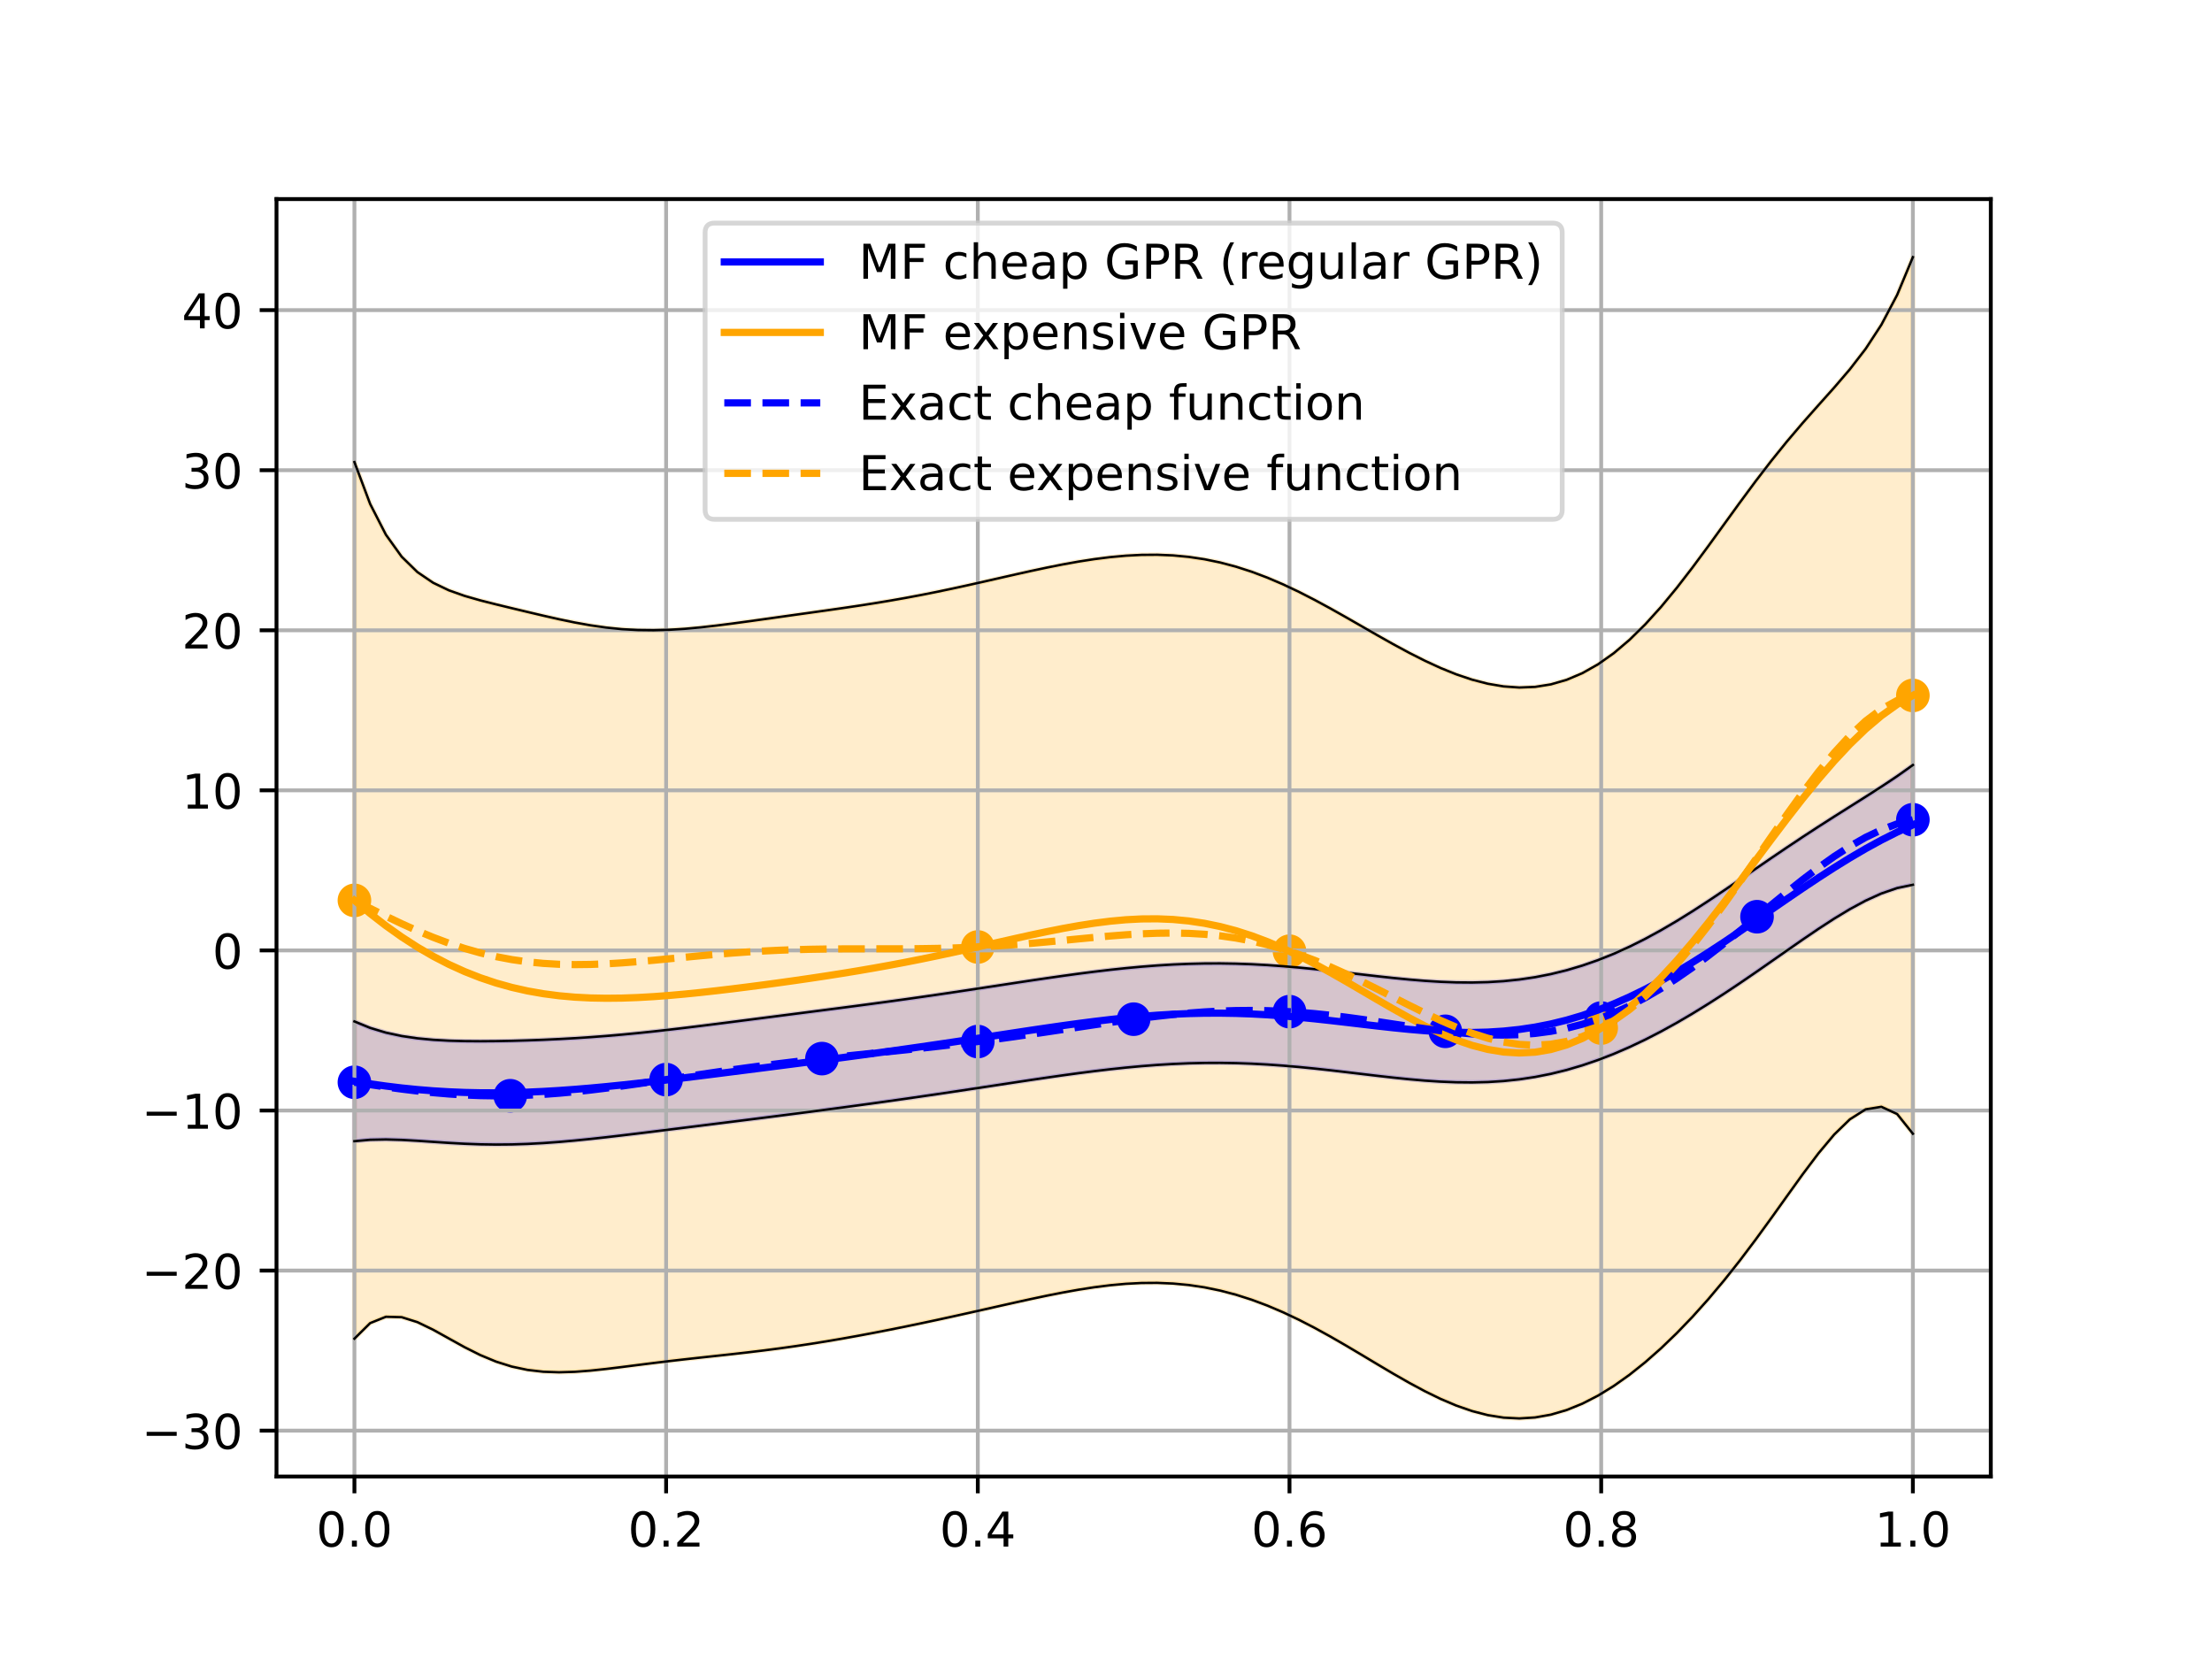 <?xml version="1.0" encoding="utf-8" standalone="no"?>
<!DOCTYPE svg PUBLIC "-//W3C//DTD SVG 1.1//EN"
  "http://www.w3.org/Graphics/SVG/1.1/DTD/svg11.dtd">
<!-- Created with matplotlib (https://matplotlib.org/) -->
<svg height="345.6pt" version="1.1" viewBox="0 0 460.8 345.6" width="460.8pt" xmlns="http://www.w3.org/2000/svg" xmlns:xlink="http://www.w3.org/1999/xlink">
 <defs>
  <style type="text/css">*{stroke-linecap:butt;stroke-linejoin:round;}</style>
 </defs>
 <g id="figure_1">
  <g id="patch_1">
   <path d="M 0 345.6 
L 460.8 345.6 
L 460.8 0 
L 0 0 
z
" style="fill:#ffffff;"/>
  </g>
  <g id="axes_1">
   <g id="patch_2">
    <path d="M 57.6 307.584 
L 414.72 307.584 
L 414.72 41.472 
L 57.6 41.472 
z
" style="fill:#ffffff;"/>
   </g>
   <g id="PolyCollection_1">
    <defs>
     <path d="M 73.833 -132.818 
L 73.833 -107.87 
L 77.112 -108.163 
L 80.391 -108.228 
L 83.671 -108.137 
L 86.95 -107.953 
L 90.229 -107.731 
L 93.509 -107.514 
L 96.788 -107.334 
L 100.067 -107.213 
L 103.347 -107.165 
L 106.626 -107.194 
L 109.905 -107.3 
L 113.185 -107.476 
L 116.464 -107.715 
L 119.743 -108.005 
L 123.023 -108.336 
L 126.302 -108.696 
L 129.581 -109.079 
L 132.861 -109.474 
L 136.14 -109.878 
L 139.42 -110.286 
L 142.699 -110.696 
L 145.978 -111.106 
L 149.258 -111.517 
L 152.537 -111.928 
L 155.816 -112.341 
L 159.096 -112.756 
L 162.375 -113.174 
L 165.654 -113.595 
L 168.934 -114.022 
L 172.213 -114.454 
L 175.492 -114.891 
L 178.772 -115.335 
L 182.051 -115.785 
L 185.33 -116.243 
L 188.61 -116.708 
L 191.889 -117.182 
L 195.168 -117.662 
L 198.448 -118.15 
L 201.727 -118.644 
L 205.006 -119.142 
L 208.286 -119.642 
L 211.565 -120.141 
L 214.844 -120.635 
L 218.124 -121.119 
L 221.403 -121.589 
L 224.682 -122.037 
L 227.962 -122.459 
L 231.241 -122.848 
L 234.52 -123.198 
L 237.8 -123.502 
L 241.079 -123.756 
L 244.358 -123.954 
L 247.638 -124.093 
L 250.917 -124.17 
L 254.196 -124.182 
L 257.476 -124.13 
L 260.755 -124.014 
L 264.034 -123.838 
L 267.314 -123.606 
L 270.593 -123.323 
L 273.872 -122.998 
L 277.152 -122.639 
L 280.431 -122.257 
L 283.71 -121.865 
L 286.99 -121.477 
L 290.269 -121.108 
L 293.548 -120.773 
L 296.828 -120.488 
L 300.107 -120.272 
L 303.386 -120.14 
L 306.666 -120.107 
L 309.945 -120.189 
L 313.224 -120.399 
L 316.504 -120.747 
L 319.783 -121.243 
L 323.062 -121.892 
L 326.342 -122.699 
L 329.621 -123.663 
L 332.9 -124.783 
L 336.18 -126.055 
L 339.459 -127.474 
L 342.739 -129.032 
L 346.018 -130.721 
L 349.297 -132.531 
L 352.577 -134.452 
L 355.856 -136.473 
L 359.135 -138.582 
L 362.415 -140.766 
L 365.694 -143.008 
L 368.973 -145.29 
L 372.253 -147.586 
L 375.532 -149.867 
L 378.811 -152.095 
L 382.091 -154.227 
L 385.37 -156.21 
L 388.649 -157.98 
L 391.929 -159.469 
L 395.208 -160.598 
L 398.487 -161.285 
L 398.487 -186.233 
L 398.487 -186.233 
L 395.208 -183.91 
L 391.929 -181.727 
L 388.649 -179.625 
L 385.37 -177.557 
L 382.091 -175.487 
L 378.811 -173.389 
L 375.532 -171.249 
L 372.253 -169.065 
L 368.973 -166.842 
L 365.694 -164.593 
L 362.415 -162.338 
L 359.135 -160.101 
L 355.856 -157.906 
L 352.577 -155.778 
L 349.297 -153.742 
L 346.018 -151.821 
L 342.739 -150.032 
L 339.459 -148.392 
L 336.18 -146.911 
L 332.9 -145.597 
L 329.621 -144.454 
L 326.342 -143.481 
L 323.062 -142.677 
L 319.783 -142.036 
L 316.504 -141.55 
L 313.224 -141.21 
L 309.945 -141.006 
L 306.666 -140.924 
L 303.386 -140.951 
L 300.107 -141.074 
L 296.828 -141.279 
L 293.548 -141.549 
L 290.269 -141.87 
L 286.99 -142.226 
L 283.71 -142.603 
L 280.431 -142.986 
L 277.152 -143.361 
L 273.872 -143.717 
L 270.593 -144.041 
L 267.314 -144.323 
L 264.034 -144.557 
L 260.755 -144.734 
L 257.476 -144.851 
L 254.196 -144.904 
L 250.917 -144.892 
L 247.638 -144.816 
L 244.358 -144.678 
L 241.079 -144.479 
L 237.8 -144.225 
L 234.52 -143.921 
L 231.241 -143.571 
L 227.962 -143.182 
L 224.682 -142.76 
L 221.403 -142.311 
L 218.124 -141.841 
L 214.844 -141.356 
L 211.565 -140.861 
L 208.286 -140.36 
L 205.006 -139.859 
L 201.727 -139.361 
L 198.448 -138.869 
L 195.168 -138.385 
L 191.889 -137.91 
L 188.61 -137.446 
L 185.33 -136.992 
L 182.051 -136.547 
L 178.772 -136.111 
L 175.492 -135.681 
L 172.213 -135.256 
L 168.934 -134.833 
L 165.654 -134.412 
L 162.375 -133.99 
L 159.096 -133.567 
L 155.816 -133.144 
L 152.537 -132.721 
L 149.258 -132.302 
L 145.978 -131.889 
L 142.699 -131.487 
L 139.42 -131.1 
L 136.14 -130.734 
L 132.861 -130.392 
L 129.581 -130.078 
L 126.302 -129.796 
L 123.023 -129.547 
L 119.743 -129.331 
L 116.464 -129.148 
L 113.185 -128.995 
L 109.905 -128.872 
L 106.626 -128.779 
L 103.347 -128.717 
L 100.067 -128.692 
L 96.788 -128.717 
L 93.509 -128.808 
L 90.229 -128.991 
L 86.95 -129.301 
L 83.671 -129.782 
L 80.391 -130.486 
L 77.112 -131.475 
L 73.833 -132.818 
z
" id="mfc39d320f7" style="stroke:#0000ff;stroke-opacity:0.2;"/>
    </defs>
    <g clip-path="url(#p6ce72d6b8b)">
     <use style="fill:#0000ff;fill-opacity:0.2;stroke:#0000ff;stroke-opacity:0.2;" x="0" xlink:href="#mfc39d320f7" y="345.6"/>
    </g>
   </g>
   <g id="PolyCollection_2">
    <defs>
     <path d="M 73.833 -249.338 
L 73.833 -66.732 
L 77.112 -69.972 
L 80.391 -71.291 
L 83.671 -71.206 
L 86.95 -70.176 
L 90.229 -68.592 
L 93.509 -66.77 
L 96.788 -64.953 
L 100.067 -63.309 
L 103.347 -61.946 
L 106.626 -60.913 
L 109.905 -60.219 
L 113.185 -59.839 
L 116.464 -59.726 
L 119.743 -59.825 
L 123.023 -60.076 
L 126.302 -60.425 
L 129.581 -60.826 
L 132.861 -61.245 
L 136.14 -61.659 
L 139.42 -62.056 
L 142.699 -62.434 
L 145.978 -62.796 
L 149.258 -63.151 
L 152.537 -63.51 
L 155.816 -63.883 
L 159.096 -64.279 
L 162.375 -64.705 
L 165.654 -65.165 
L 168.934 -65.659 
L 172.213 -66.187 
L 175.492 -66.747 
L 178.772 -67.336 
L 182.051 -67.952 
L 185.33 -68.591 
L 188.61 -69.252 
L 191.889 -69.933 
L 195.168 -70.631 
L 198.448 -71.346 
L 201.727 -72.074 
L 205.006 -72.81 
L 208.286 -73.55 
L 211.565 -74.285 
L 214.844 -75.005 
L 218.124 -75.696 
L 221.403 -76.343 
L 224.682 -76.931 
L 227.962 -77.442 
L 231.241 -77.857 
L 234.52 -78.158 
L 237.8 -78.329 
L 241.079 -78.353 
L 244.358 -78.216 
L 247.638 -77.908 
L 250.917 -77.42 
L 254.196 -76.746 
L 257.476 -75.885 
L 260.755 -74.838 
L 264.034 -73.612 
L 267.314 -72.215 
L 270.593 -70.663 
L 273.872 -68.972 
L 277.152 -67.167 
L 280.431 -65.275 
L 283.71 -63.328 
L 286.99 -61.362 
L 290.269 -59.42 
L 293.548 -57.544 
L 296.828 -55.782 
L 300.107 -54.181 
L 303.386 -52.788 
L 306.666 -51.648 
L 309.945 -50.801 
L 313.224 -50.28 
L 316.504 -50.112 
L 319.783 -50.315 
L 323.062 -50.897 
L 326.342 -51.856 
L 329.621 -53.185 
L 332.9 -54.867 
L 336.18 -56.882 
L 339.459 -59.21 
L 342.739 -61.828 
L 346.018 -64.721 
L 349.297 -67.876 
L 352.577 -71.283 
L 355.856 -74.94 
L 359.135 -78.84 
L 362.415 -82.973 
L 365.694 -87.316 
L 368.973 -91.823 
L 372.253 -96.416 
L 375.532 -100.976 
L 378.811 -105.332 
L 382.091 -109.249 
L 385.37 -112.43 
L 388.649 -114.504 
L 391.929 -115.036 
L 395.208 -113.526 
L 398.487 -109.425 
L 398.487 -292.032 
L 398.487 -292.032 
L 395.208 -284.162 
L 391.929 -277.956 
L 388.649 -272.935 
L 385.37 -268.683 
L 382.091 -264.857 
L 378.811 -261.189 
L 375.532 -257.488 
L 372.253 -253.634 
L 368.973 -249.573 
L 365.694 -245.305 
L 362.415 -240.872 
L 359.135 -236.346 
L 355.856 -231.817 
L 352.577 -227.381 
L 349.297 -223.134 
L 346.018 -219.161 
L 342.739 -215.537 
L 339.459 -212.314 
L 336.18 -209.533 
L 332.9 -207.214 
L 329.621 -205.364 
L 326.342 -203.975 
L 323.062 -203.031 
L 319.783 -202.509 
L 316.504 -202.378 
L 313.224 -202.609 
L 309.945 -203.165 
L 306.666 -204.014 
L 303.386 -205.118 
L 300.107 -206.444 
L 296.828 -207.956 
L 293.548 -209.615 
L 290.269 -211.387 
L 286.99 -213.232 
L 283.71 -215.115 
L 280.431 -216.998 
L 277.152 -218.845 
L 273.872 -220.624 
L 270.593 -222.303 
L 267.314 -223.855 
L 264.034 -225.258 
L 260.755 -226.495 
L 257.476 -227.551 
L 254.196 -228.42 
L 250.917 -229.099 
L 247.638 -229.59 
L 244.358 -229.899 
L 241.079 -230.035 
L 237.8 -230.01 
L 234.52 -229.84 
L 231.241 -229.539 
L 227.962 -229.124 
L 224.682 -228.613 
L 221.403 -228.023 
L 218.124 -227.37 
L 214.844 -226.671 
L 211.565 -225.942 
L 208.286 -225.197 
L 205.006 -224.45 
L 201.727 -223.713 
L 198.448 -222.997 
L 195.168 -222.309 
L 191.889 -221.655 
L 188.61 -221.039 
L 185.33 -220.461 
L 182.051 -219.919 
L 178.772 -219.407 
L 175.492 -218.92 
L 172.213 -218.45 
L 168.934 -217.989 
L 165.654 -217.53 
L 162.375 -217.07 
L 159.096 -216.608 
L 155.816 -216.15 
L 152.537 -215.704 
L 149.258 -215.286 
L 145.978 -214.914 
L 142.699 -214.612 
L 139.42 -214.404 
L 136.14 -214.31 
L 132.861 -214.35 
L 129.581 -214.534 
L 126.302 -214.865 
L 123.023 -215.334 
L 119.743 -215.922 
L 116.464 -216.603 
L 113.185 -217.345 
L 109.905 -218.118 
L 106.626 -218.903 
L 103.347 -219.696 
L 100.067 -220.527 
L 96.788 -221.464 
L 93.509 -222.627 
L 90.229 -224.2 
L 86.95 -226.43 
L 83.671 -229.637 
L 80.391 -234.211 
L 77.112 -240.609 
L 73.833 -249.338 
z
" id="m6ce4f6cdfe" style="stroke:#ffa500;stroke-opacity:0.2;"/>
    </defs>
    <g clip-path="url(#p6ce72d6b8b)">
     <use style="fill:#ffa500;fill-opacity:0.2;stroke:#ffa500;stroke-opacity:0.2;" x="0" xlink:href="#m6ce4f6cdfe" y="345.6"/>
    </g>
   </g>
   <g id="PathCollection_1">
    <defs>
     <path d="M 0 3 
C 0.796 3 1.559 2.684 2.121 2.121 
C 2.684 1.559 3 0.796 3 0 
C 3 -0.796 2.684 -1.559 2.121 -2.121 
C 1.559 -2.684 0.796 -3 0 -3 
C -0.796 -3 -1.559 -2.684 -2.121 -2.121 
C -2.684 -1.559 -3 -0.796 -3 0 
C -3 0.796 -2.684 1.559 -2.121 2.121 
C -1.559 2.684 -0.796 3 0 3 
z
" id="m323ec364bc" style="stroke:#0000ff;"/>
    </defs>
    <g clip-path="url(#p6ce72d6b8b)">
     <use style="fill:#0000ff;stroke:#0000ff;" x="73.833" xlink:href="#m323ec364bc" y="225.457"/>
     <use style="fill:#0000ff;stroke:#0000ff;" x="106.298" xlink:href="#m323ec364bc" y="228.264"/>
     <use style="fill:#0000ff;stroke:#0000ff;" x="138.764" xlink:href="#m323ec364bc" y="224.902"/>
     <use style="fill:#0000ff;stroke:#0000ff;" x="171.229" xlink:href="#m323ec364bc" y="220.526"/>
     <use style="fill:#0000ff;stroke:#0000ff;" x="203.695" xlink:href="#m323ec364bc" y="216.974"/>
     <use style="fill:#0000ff;stroke:#0000ff;" x="236.16" xlink:href="#m323ec364bc" y="212.315"/>
     <use style="fill:#0000ff;stroke:#0000ff;" x="268.625" xlink:href="#m323ec364bc" y="210.746"/>
     <use style="fill:#0000ff;stroke:#0000ff;" x="301.091" xlink:href="#m323ec364bc" y="214.841"/>
     <use style="fill:#0000ff;stroke:#0000ff;" x="333.556" xlink:href="#m323ec364bc" y="212.079"/>
     <use style="fill:#0000ff;stroke:#0000ff;" x="366.022" xlink:href="#m323ec364bc" y="190.969"/>
     <use style="fill:#0000ff;stroke:#0000ff;" x="398.487" xlink:href="#m323ec364bc" y="170.765"/>
    </g>
   </g>
   <g id="PathCollection_2">
    <defs>
     <path d="M 0 3 
C 0.796 3 1.559 2.684 2.121 2.121 
C 2.684 1.559 3 0.796 3 0 
C 3 -0.796 2.684 -1.559 2.121 -2.121 
C 1.559 -2.684 0.796 -3 0 -3 
C -0.796 -3 -1.559 -2.684 -2.121 -2.121 
C -2.684 -1.559 -3 -0.796 -3 0 
C -3 0.796 -2.684 1.559 -2.121 2.121 
C -1.559 2.684 -0.796 3 0 3 
z
" id="mb6c23697da" style="stroke:#ffa500;"/>
    </defs>
    <g clip-path="url(#p6ce72d6b8b)">
     <use style="fill:#ffa500;stroke:#ffa500;" x="73.833" xlink:href="#mb6c23697da" y="187.563"/>
     <use style="fill:#ffa500;stroke:#ffa500;" x="203.695" xlink:href="#mb6c23697da" y="197.275"/>
     <use style="fill:#ffa500;stroke:#ffa500;" x="268.625" xlink:href="#mb6c23697da" y="198.156"/>
     <use style="fill:#ffa500;stroke:#ffa500;" x="333.556" xlink:href="#mb6c23697da" y="214.162"/>
     <use style="fill:#ffa500;stroke:#ffa500;" x="398.487" xlink:href="#mb6c23697da" y="144.872"/>
    </g>
   </g>
   <g id="matplotlib.axis_1">
    <g id="xtick_1">
     <g id="line2d_1">
      <path clip-path="url(#p6ce72d6b8b)" d="M 73.833 307.584 
L 73.833 41.472 
" style="fill:none;stroke:#b0b0b0;stroke-linecap:square;stroke-width:0.8;"/>
     </g>
     <g id="line2d_2">
      <defs>
       <path d="M 0 0 
L 0 3.5 
" id="m0fbc988f6e" style="stroke:#000000;stroke-width:0.8;"/>
      </defs>
      <g>
       <use style="stroke:#000000;stroke-width:0.8;" x="73.833" xlink:href="#m0fbc988f6e" y="307.584"/>
      </g>
     </g>
     <g id="text_1">
      <!-- 0.0 -->
      <g transform="translate(65.881 322.182)scale(0.1 -0.1)">
       <defs>
        <path d="M 31.781 66.406 
Q 24.172 66.406 20.328 58.906 
Q 16.5 51.422 16.5 36.375 
Q 16.5 21.391 20.328 13.891 
Q 24.172 6.391 31.781 6.391 
Q 39.453 6.391 43.281 13.891 
Q 47.125 21.391 47.125 36.375 
Q 47.125 51.422 43.281 58.906 
Q 39.453 66.406 31.781 66.406 
z
M 31.781 74.219 
Q 44.047 74.219 50.516 64.516 
Q 56.984 54.828 56.984 36.375 
Q 56.984 17.969 50.516 8.266 
Q 44.047 -1.422 31.781 -1.422 
Q 19.531 -1.422 13.062 8.266 
Q 6.594 17.969 6.594 36.375 
Q 6.594 54.828 13.062 64.516 
Q 19.531 74.219 31.781 74.219 
z
" id="DejaVuSans-48"/>
        <path d="M 10.688 12.406 
L 21 12.406 
L 21 0 
L 10.688 0 
z
" id="DejaVuSans-46"/>
       </defs>
       <use xlink:href="#DejaVuSans-48"/>
       <use x="63.623" xlink:href="#DejaVuSans-46"/>
       <use x="95.41" xlink:href="#DejaVuSans-48"/>
      </g>
     </g>
    </g>
    <g id="xtick_2">
     <g id="line2d_3">
      <path clip-path="url(#p6ce72d6b8b)" d="M 138.764 307.584 
L 138.764 41.472 
" style="fill:none;stroke:#b0b0b0;stroke-linecap:square;stroke-width:0.8;"/>
     </g>
     <g id="line2d_4">
      <g>
       <use style="stroke:#000000;stroke-width:0.8;" x="138.764" xlink:href="#m0fbc988f6e" y="307.584"/>
      </g>
     </g>
     <g id="text_2">
      <!-- 0.2 -->
      <g transform="translate(130.812 322.182)scale(0.1 -0.1)">
       <defs>
        <path d="M 19.188 8.297 
L 53.609 8.297 
L 53.609 0 
L 7.328 0 
L 7.328 8.297 
Q 12.938 14.109 22.625 23.891 
Q 32.328 33.688 34.812 36.531 
Q 39.547 41.844 41.422 45.531 
Q 43.312 49.219 43.312 52.781 
Q 43.312 58.594 39.234 62.25 
Q 35.156 65.922 28.609 65.922 
Q 23.969 65.922 18.812 64.312 
Q 13.672 62.703 7.812 59.422 
L 7.812 69.391 
Q 13.766 71.781 18.938 73 
Q 24.125 74.219 28.422 74.219 
Q 39.75 74.219 46.484 68.547 
Q 53.219 62.891 53.219 53.422 
Q 53.219 48.922 51.531 44.891 
Q 49.859 40.875 45.406 35.406 
Q 44.188 33.984 37.641 27.219 
Q 31.109 20.453 19.188 8.297 
z
" id="DejaVuSans-50"/>
       </defs>
       <use xlink:href="#DejaVuSans-48"/>
       <use x="63.623" xlink:href="#DejaVuSans-46"/>
       <use x="95.41" xlink:href="#DejaVuSans-50"/>
      </g>
     </g>
    </g>
    <g id="xtick_3">
     <g id="line2d_5">
      <path clip-path="url(#p6ce72d6b8b)" d="M 203.695 307.584 
L 203.695 41.472 
" style="fill:none;stroke:#b0b0b0;stroke-linecap:square;stroke-width:0.8;"/>
     </g>
     <g id="line2d_6">
      <g>
       <use style="stroke:#000000;stroke-width:0.8;" x="203.695" xlink:href="#m0fbc988f6e" y="307.584"/>
      </g>
     </g>
     <g id="text_3">
      <!-- 0.4 -->
      <g transform="translate(195.743 322.182)scale(0.1 -0.1)">
       <defs>
        <path d="M 37.797 64.312 
L 12.891 25.391 
L 37.797 25.391 
z
M 35.203 72.906 
L 47.609 72.906 
L 47.609 25.391 
L 58.016 25.391 
L 58.016 17.188 
L 47.609 17.188 
L 47.609 0 
L 37.797 0 
L 37.797 17.188 
L 4.891 17.188 
L 4.891 26.703 
z
" id="DejaVuSans-52"/>
       </defs>
       <use xlink:href="#DejaVuSans-48"/>
       <use x="63.623" xlink:href="#DejaVuSans-46"/>
       <use x="95.41" xlink:href="#DejaVuSans-52"/>
      </g>
     </g>
    </g>
    <g id="xtick_4">
     <g id="line2d_7">
      <path clip-path="url(#p6ce72d6b8b)" d="M 268.625 307.584 
L 268.625 41.472 
" style="fill:none;stroke:#b0b0b0;stroke-linecap:square;stroke-width:0.8;"/>
     </g>
     <g id="line2d_8">
      <g>
       <use style="stroke:#000000;stroke-width:0.8;" x="268.625" xlink:href="#m0fbc988f6e" y="307.584"/>
      </g>
     </g>
     <g id="text_4">
      <!-- 0.6 -->
      <g transform="translate(260.674 322.182)scale(0.1 -0.1)">
       <defs>
        <path d="M 33.016 40.375 
Q 26.375 40.375 22.484 35.828 
Q 18.609 31.297 18.609 23.391 
Q 18.609 15.531 22.484 10.953 
Q 26.375 6.391 33.016 6.391 
Q 39.656 6.391 43.531 10.953 
Q 47.406 15.531 47.406 23.391 
Q 47.406 31.297 43.531 35.828 
Q 39.656 40.375 33.016 40.375 
z
M 52.594 71.297 
L 52.594 62.312 
Q 48.875 64.062 45.094 64.984 
Q 41.312 65.922 37.594 65.922 
Q 27.828 65.922 22.672 59.328 
Q 17.531 52.734 16.797 39.406 
Q 19.672 43.656 24.016 45.922 
Q 28.375 48.188 33.594 48.188 
Q 44.578 48.188 50.953 41.516 
Q 57.328 34.859 57.328 23.391 
Q 57.328 12.156 50.688 5.359 
Q 44.047 -1.422 33.016 -1.422 
Q 20.359 -1.422 13.672 8.266 
Q 6.984 17.969 6.984 36.375 
Q 6.984 53.656 15.188 63.938 
Q 23.391 74.219 37.203 74.219 
Q 40.922 74.219 44.703 73.484 
Q 48.484 72.75 52.594 71.297 
z
" id="DejaVuSans-54"/>
       </defs>
       <use xlink:href="#DejaVuSans-48"/>
       <use x="63.623" xlink:href="#DejaVuSans-46"/>
       <use x="95.41" xlink:href="#DejaVuSans-54"/>
      </g>
     </g>
    </g>
    <g id="xtick_5">
     <g id="line2d_9">
      <path clip-path="url(#p6ce72d6b8b)" d="M 333.556 307.584 
L 333.556 41.472 
" style="fill:none;stroke:#b0b0b0;stroke-linecap:square;stroke-width:0.8;"/>
     </g>
     <g id="line2d_10">
      <g>
       <use style="stroke:#000000;stroke-width:0.8;" x="333.556" xlink:href="#m0fbc988f6e" y="307.584"/>
      </g>
     </g>
     <g id="text_5">
      <!-- 0.8 -->
      <g transform="translate(325.605 322.182)scale(0.1 -0.1)">
       <defs>
        <path d="M 31.781 34.625 
Q 24.75 34.625 20.719 30.859 
Q 16.703 27.094 16.703 20.516 
Q 16.703 13.922 20.719 10.156 
Q 24.75 6.391 31.781 6.391 
Q 38.812 6.391 42.859 10.172 
Q 46.922 13.969 46.922 20.516 
Q 46.922 27.094 42.891 30.859 
Q 38.875 34.625 31.781 34.625 
z
M 21.922 38.812 
Q 15.578 40.375 12.031 44.719 
Q 8.5 49.078 8.5 55.328 
Q 8.5 64.062 14.719 69.141 
Q 20.953 74.219 31.781 74.219 
Q 42.672 74.219 48.875 69.141 
Q 55.078 64.062 55.078 55.328 
Q 55.078 49.078 51.531 44.719 
Q 48 40.375 41.703 38.812 
Q 48.828 37.156 52.797 32.312 
Q 56.781 27.484 56.781 20.516 
Q 56.781 9.906 50.312 4.234 
Q 43.844 -1.422 31.781 -1.422 
Q 19.734 -1.422 13.25 4.234 
Q 6.781 9.906 6.781 20.516 
Q 6.781 27.484 10.781 32.312 
Q 14.797 37.156 21.922 38.812 
z
M 18.312 54.391 
Q 18.312 48.734 21.844 45.562 
Q 25.391 42.391 31.781 42.391 
Q 38.141 42.391 41.719 45.562 
Q 45.312 48.734 45.312 54.391 
Q 45.312 60.062 41.719 63.234 
Q 38.141 66.406 31.781 66.406 
Q 25.391 66.406 21.844 63.234 
Q 18.312 60.062 18.312 54.391 
z
" id="DejaVuSans-56"/>
       </defs>
       <use xlink:href="#DejaVuSans-48"/>
       <use x="63.623" xlink:href="#DejaVuSans-46"/>
       <use x="95.41" xlink:href="#DejaVuSans-56"/>
      </g>
     </g>
    </g>
    <g id="xtick_6">
     <g id="line2d_11">
      <path clip-path="url(#p6ce72d6b8b)" d="M 398.487 307.584 
L 398.487 41.472 
" style="fill:none;stroke:#b0b0b0;stroke-linecap:square;stroke-width:0.8;"/>
     </g>
     <g id="line2d_12">
      <g>
       <use style="stroke:#000000;stroke-width:0.8;" x="398.487" xlink:href="#m0fbc988f6e" y="307.584"/>
      </g>
     </g>
     <g id="text_6">
      <!-- 1.0 -->
      <g transform="translate(390.536 322.182)scale(0.1 -0.1)">
       <defs>
        <path d="M 12.406 8.297 
L 28.516 8.297 
L 28.516 63.922 
L 10.984 60.406 
L 10.984 69.391 
L 28.422 72.906 
L 38.281 72.906 
L 38.281 8.297 
L 54.391 8.297 
L 54.391 0 
L 12.406 0 
z
" id="DejaVuSans-49"/>
       </defs>
       <use xlink:href="#DejaVuSans-49"/>
       <use x="63.623" xlink:href="#DejaVuSans-46"/>
       <use x="95.41" xlink:href="#DejaVuSans-48"/>
      </g>
     </g>
    </g>
   </g>
   <g id="matplotlib.axis_2">
    <g id="ytick_1">
     <g id="line2d_13">
      <path clip-path="url(#p6ce72d6b8b)" d="M 57.6 298.031 
L 414.72 298.031 
" style="fill:none;stroke:#b0b0b0;stroke-linecap:square;stroke-width:0.8;"/>
     </g>
     <g id="line2d_14">
      <defs>
       <path d="M 0 0 
L -3.5 0 
" id="me9b1b5405d" style="stroke:#000000;stroke-width:0.8;"/>
      </defs>
      <g>
       <use style="stroke:#000000;stroke-width:0.8;" x="57.6" xlink:href="#me9b1b5405d" y="298.031"/>
      </g>
     </g>
     <g id="text_7">
      <!-- −30 -->
      <g transform="translate(29.495 301.83)scale(0.1 -0.1)">
       <defs>
        <path d="M 10.594 35.5 
L 73.188 35.5 
L 73.188 27.203 
L 10.594 27.203 
z
" id="DejaVuSans-8722"/>
        <path d="M 40.578 39.312 
Q 47.656 37.797 51.625 33 
Q 55.609 28.219 55.609 21.188 
Q 55.609 10.406 48.188 4.484 
Q 40.766 -1.422 27.094 -1.422 
Q 22.516 -1.422 17.656 -0.516 
Q 12.797 0.391 7.625 2.203 
L 7.625 11.719 
Q 11.719 9.328 16.594 8.109 
Q 21.484 6.891 26.812 6.891 
Q 36.078 6.891 40.938 10.547 
Q 45.797 14.203 45.797 21.188 
Q 45.797 27.641 41.281 31.266 
Q 36.766 34.906 28.719 34.906 
L 20.219 34.906 
L 20.219 43.016 
L 29.109 43.016 
Q 36.375 43.016 40.234 45.922 
Q 44.094 48.828 44.094 54.297 
Q 44.094 59.906 40.109 62.906 
Q 36.141 65.922 28.719 65.922 
Q 24.656 65.922 20.016 65.031 
Q 15.375 64.156 9.812 62.312 
L 9.812 71.094 
Q 15.438 72.656 20.344 73.438 
Q 25.25 74.219 29.594 74.219 
Q 40.828 74.219 47.359 69.109 
Q 53.906 64.016 53.906 55.328 
Q 53.906 49.266 50.438 45.094 
Q 46.969 40.922 40.578 39.312 
z
" id="DejaVuSans-51"/>
       </defs>
       <use xlink:href="#DejaVuSans-8722"/>
       <use x="83.789" xlink:href="#DejaVuSans-51"/>
       <use x="147.412" xlink:href="#DejaVuSans-48"/>
      </g>
     </g>
    </g>
    <g id="ytick_2">
     <g id="line2d_15">
      <path clip-path="url(#p6ce72d6b8b)" d="M 57.6 264.684 
L 414.72 264.684 
" style="fill:none;stroke:#b0b0b0;stroke-linecap:square;stroke-width:0.8;"/>
     </g>
     <g id="line2d_16">
      <g>
       <use style="stroke:#000000;stroke-width:0.8;" x="57.6" xlink:href="#me9b1b5405d" y="264.684"/>
      </g>
     </g>
     <g id="text_8">
      <!-- −20 -->
      <g transform="translate(29.495 268.483)scale(0.1 -0.1)">
       <use xlink:href="#DejaVuSans-8722"/>
       <use x="83.789" xlink:href="#DejaVuSans-50"/>
       <use x="147.412" xlink:href="#DejaVuSans-48"/>
      </g>
     </g>
    </g>
    <g id="ytick_3">
     <g id="line2d_17">
      <path clip-path="url(#p6ce72d6b8b)" d="M 57.6 231.338 
L 414.72 231.338 
" style="fill:none;stroke:#b0b0b0;stroke-linecap:square;stroke-width:0.8;"/>
     </g>
     <g id="line2d_18">
      <g>
       <use style="stroke:#000000;stroke-width:0.8;" x="57.6" xlink:href="#me9b1b5405d" y="231.338"/>
      </g>
     </g>
     <g id="text_9">
      <!-- −10 -->
      <g transform="translate(29.495 235.137)scale(0.1 -0.1)">
       <use xlink:href="#DejaVuSans-8722"/>
       <use x="83.789" xlink:href="#DejaVuSans-49"/>
       <use x="147.412" xlink:href="#DejaVuSans-48"/>
      </g>
     </g>
    </g>
    <g id="ytick_4">
     <g id="line2d_19">
      <path clip-path="url(#p6ce72d6b8b)" d="M 57.6 197.991 
L 414.72 197.991 
" style="fill:none;stroke:#b0b0b0;stroke-linecap:square;stroke-width:0.8;"/>
     </g>
     <g id="line2d_20">
      <g>
       <use style="stroke:#000000;stroke-width:0.8;" x="57.6" xlink:href="#me9b1b5405d" y="197.991"/>
      </g>
     </g>
     <g id="text_10">
      <!-- 0 -->
      <g transform="translate(44.237 201.791)scale(0.1 -0.1)">
       <use xlink:href="#DejaVuSans-48"/>
      </g>
     </g>
    </g>
    <g id="ytick_5">
     <g id="line2d_21">
      <path clip-path="url(#p6ce72d6b8b)" d="M 57.6 164.645 
L 414.72 164.645 
" style="fill:none;stroke:#b0b0b0;stroke-linecap:square;stroke-width:0.8;"/>
     </g>
     <g id="line2d_22">
      <g>
       <use style="stroke:#000000;stroke-width:0.8;" x="57.6" xlink:href="#me9b1b5405d" y="164.645"/>
      </g>
     </g>
     <g id="text_11">
      <!-- 10 -->
      <g transform="translate(37.875 168.444)scale(0.1 -0.1)">
       <use xlink:href="#DejaVuSans-49"/>
       <use x="63.623" xlink:href="#DejaVuSans-48"/>
      </g>
     </g>
    </g>
    <g id="ytick_6">
     <g id="line2d_23">
      <path clip-path="url(#p6ce72d6b8b)" d="M 57.6 131.299 
L 414.72 131.299 
" style="fill:none;stroke:#b0b0b0;stroke-linecap:square;stroke-width:0.8;"/>
     </g>
     <g id="line2d_24">
      <g>
       <use style="stroke:#000000;stroke-width:0.8;" x="57.6" xlink:href="#me9b1b5405d" y="131.299"/>
      </g>
     </g>
     <g id="text_12">
      <!-- 20 -->
      <g transform="translate(37.875 135.098)scale(0.1 -0.1)">
       <use xlink:href="#DejaVuSans-50"/>
       <use x="63.623" xlink:href="#DejaVuSans-48"/>
      </g>
     </g>
    </g>
    <g id="ytick_7">
     <g id="line2d_25">
      <path clip-path="url(#p6ce72d6b8b)" d="M 57.6 97.952 
L 414.72 97.952 
" style="fill:none;stroke:#b0b0b0;stroke-linecap:square;stroke-width:0.8;"/>
     </g>
     <g id="line2d_26">
      <g>
       <use style="stroke:#000000;stroke-width:0.8;" x="57.6" xlink:href="#me9b1b5405d" y="97.952"/>
      </g>
     </g>
     <g id="text_13">
      <!-- 30 -->
      <g transform="translate(37.875 101.752)scale(0.1 -0.1)">
       <use xlink:href="#DejaVuSans-51"/>
       <use x="63.623" xlink:href="#DejaVuSans-48"/>
      </g>
     </g>
    </g>
    <g id="ytick_8">
     <g id="line2d_27">
      <path clip-path="url(#p6ce72d6b8b)" d="M 57.6 64.606 
L 414.72 64.606 
" style="fill:none;stroke:#b0b0b0;stroke-linecap:square;stroke-width:0.8;"/>
     </g>
     <g id="line2d_28">
      <g>
       <use style="stroke:#000000;stroke-width:0.8;" x="57.6" xlink:href="#me9b1b5405d" y="64.606"/>
      </g>
     </g>
     <g id="text_14">
      <!-- 40 -->
      <g transform="translate(37.875 68.405)scale(0.1 -0.1)">
       <use xlink:href="#DejaVuSans-52"/>
       <use x="63.623" xlink:href="#DejaVuSans-48"/>
      </g>
     </g>
    </g>
   </g>
   <g id="line2d_29">
    <path clip-path="url(#p6ce72d6b8b)" d="M 73.833 225.256 
L 77.112 225.781 
L 80.391 226.243 
L 83.671 226.641 
L 86.95 226.973 
L 90.229 227.239 
L 93.509 227.439 
L 96.788 227.575 
L 100.067 227.647 
L 103.347 227.659 
L 106.626 227.614 
L 109.905 227.514 
L 113.185 227.364 
L 116.464 227.169 
L 119.743 226.932 
L 123.023 226.659 
L 126.302 226.354 
L 129.581 226.021 
L 132.861 225.667 
L 136.14 225.294 
L 139.42 224.907 
L 142.699 224.508 
L 145.978 224.102 
L 149.258 223.691 
L 152.537 223.275 
L 155.816 222.858 
L 159.096 222.439 
L 162.375 222.018 
L 165.654 221.596 
L 168.934 221.172 
L 172.213 220.745 
L 175.492 220.314 
L 178.772 219.877 
L 182.051 219.434 
L 185.33 218.983 
L 188.61 218.523 
L 191.889 218.054 
L 195.168 217.577 
L 198.448 217.091 
L 201.727 216.598 
L 205.006 216.099 
L 208.286 215.599 
L 211.565 215.099 
L 214.844 214.604 
L 218.124 214.12 
L 221.403 213.65 
L 224.682 213.201 
L 227.962 212.779 
L 231.241 212.39 
L 234.52 212.041 
L 237.8 211.736 
L 241.079 211.482 
L 244.358 211.284 
L 247.638 211.145 
L 250.917 211.069 
L 254.196 211.057 
L 257.476 211.11 
L 260.755 211.226 
L 264.034 211.402 
L 267.314 211.635 
L 270.593 211.918 
L 273.872 212.243 
L 277.152 212.6 
L 280.431 212.979 
L 283.71 213.366 
L 286.99 213.749 
L 290.269 214.111 
L 293.548 214.439 
L 296.828 214.716 
L 300.107 214.927 
L 303.386 215.055 
L 306.666 215.085 
L 309.945 215.002 
L 313.224 214.795 
L 316.504 214.451 
L 319.783 213.96 
L 323.062 213.315 
L 326.342 212.51 
L 329.621 211.542 
L 332.9 210.41 
L 336.18 209.117 
L 339.459 207.667 
L 342.739 206.068 
L 346.018 204.329 
L 349.297 202.464 
L 352.577 200.485 
L 355.856 198.411 
L 359.135 196.259 
L 362.415 194.048 
L 365.694 191.799 
L 368.973 189.534 
L 372.253 187.275 
L 375.532 185.042 
L 378.811 182.858 
L 382.091 180.743 
L 385.37 178.717 
L 388.649 176.797 
L 391.929 175.002 
L 395.208 173.346 
L 398.487 171.841 
" style="fill:none;stroke:#0000ff;stroke-linecap:square;stroke-width:1.5;"/>
   </g>
   <g id="line2d_30">
    <path clip-path="url(#p6ce72d6b8b)" d="M 73.833 212.782 
L 77.112 214.125 
L 80.391 215.114 
L 83.671 215.818 
L 86.95 216.299 
L 90.229 216.609 
L 93.509 216.792 
L 96.788 216.883 
L 100.067 216.908 
L 103.347 216.883 
L 106.626 216.821 
L 109.905 216.728 
L 113.185 216.605 
L 116.464 216.452 
L 119.743 216.269 
L 123.023 216.053 
L 126.302 215.804 
L 129.581 215.522 
L 132.861 215.208 
L 136.14 214.866 
L 139.42 214.5 
L 142.699 214.113 
L 145.978 213.711 
L 149.258 213.298 
L 152.537 212.879 
L 155.816 212.456 
L 159.096 212.033 
L 162.375 211.61 
L 165.654 211.188 
L 168.934 210.767 
L 172.213 210.344 
L 175.492 209.919 
L 178.772 209.489 
L 182.051 209.053 
L 185.33 208.608 
L 188.61 208.154 
L 191.889 207.69 
L 195.168 207.215 
L 198.448 206.731 
L 201.727 206.239 
L 205.006 205.741 
L 208.286 205.24 
L 211.565 204.739 
L 214.844 204.244 
L 218.124 203.759 
L 221.403 203.289 
L 224.682 202.84 
L 227.962 202.418 
L 231.241 202.029 
L 234.52 201.679 
L 237.8 201.375 
L 241.079 201.121 
L 244.358 200.922 
L 247.638 200.784 
L 250.917 200.708 
L 254.196 200.696 
L 257.476 200.749 
L 260.755 200.866 
L 264.034 201.043 
L 267.314 201.277 
L 270.593 201.559 
L 273.872 201.883 
L 277.152 202.239 
L 280.431 202.614 
L 283.71 202.997 
L 286.99 203.374 
L 290.269 203.73 
L 293.548 204.051 
L 296.828 204.321 
L 300.107 204.526 
L 303.386 204.649 
L 306.666 204.676 
L 309.945 204.594 
L 313.224 204.39 
L 316.504 204.05 
L 319.783 203.564 
L 323.062 202.923 
L 326.342 202.119 
L 329.621 201.146 
L 332.9 200.003 
L 336.18 198.689 
L 339.459 197.208 
L 342.739 195.568 
L 346.018 193.779 
L 349.297 191.858 
L 352.577 189.822 
L 355.856 187.694 
L 359.135 185.499 
L 362.415 183.262 
L 365.694 181.007 
L 368.973 178.758 
L 372.253 176.535 
L 375.532 174.351 
L 378.811 172.211 
L 382.091 170.113 
L 385.37 168.043 
L 388.649 165.975 
L 391.929 163.873 
L 395.208 161.69 
L 398.487 159.367 
" style="fill:none;stroke:#000000;stroke-linecap:square;stroke-width:0.5;"/>
   </g>
   <g id="line2d_31">
    <path clip-path="url(#p6ce72d6b8b)" d="M 73.833 237.73 
L 77.112 237.437 
L 80.391 237.372 
L 83.671 237.463 
L 86.95 237.647 
L 90.229 237.869 
L 93.509 238.086 
L 96.788 238.266 
L 100.067 238.387 
L 103.347 238.435 
L 106.626 238.406 
L 109.905 238.3 
L 113.185 238.124 
L 116.464 237.885 
L 119.743 237.595 
L 123.023 237.264 
L 126.302 236.904 
L 129.581 236.521 
L 132.861 236.126 
L 136.14 235.722 
L 139.42 235.314 
L 142.699 234.904 
L 145.978 234.494 
L 149.258 234.083 
L 152.537 233.672 
L 155.816 233.259 
L 159.096 232.844 
L 162.375 232.426 
L 165.654 232.005 
L 168.934 231.578 
L 172.213 231.146 
L 175.492 230.709 
L 178.772 230.265 
L 182.051 229.815 
L 185.33 229.357 
L 188.61 228.892 
L 191.889 228.418 
L 195.168 227.938 
L 198.448 227.45 
L 201.727 226.956 
L 205.006 226.458 
L 208.286 225.958 
L 211.565 225.459 
L 214.844 224.965 
L 218.124 224.481 
L 221.403 224.011 
L 224.682 223.563 
L 227.962 223.141 
L 231.241 222.752 
L 234.52 222.402 
L 237.8 222.098 
L 241.079 221.844 
L 244.358 221.646 
L 247.638 221.507 
L 250.917 221.43 
L 254.196 221.418 
L 257.476 221.47 
L 260.755 221.586 
L 264.034 221.762 
L 267.314 221.994 
L 270.593 222.277 
L 273.872 222.602 
L 277.152 222.961 
L 280.431 223.343 
L 283.71 223.735 
L 286.99 224.123 
L 290.269 224.492 
L 293.548 224.827 
L 296.828 225.112 
L 300.107 225.328 
L 303.386 225.46 
L 306.666 225.493 
L 309.945 225.411 
L 313.224 225.201 
L 316.504 224.853 
L 319.783 224.357 
L 323.062 223.708 
L 326.342 222.901 
L 329.621 221.937 
L 332.9 220.817 
L 336.18 219.545 
L 339.459 218.126 
L 342.739 216.568 
L 346.018 214.879 
L 349.297 213.069 
L 352.577 211.148 
L 355.856 209.127 
L 359.135 207.018 
L 362.415 204.834 
L 365.694 202.592 
L 368.973 200.31 
L 372.253 198.014 
L 375.532 195.733 
L 378.811 193.505 
L 382.091 191.373 
L 385.37 189.39 
L 388.649 187.62 
L 391.929 186.131 
L 395.208 185.002 
L 398.487 184.315 
" style="fill:none;stroke:#000000;stroke-linecap:square;stroke-width:0.5;"/>
   </g>
   <g id="line2d_32">
    <path clip-path="url(#p6ce72d6b8b)" d="M 73.833 187.565 
L 77.112 190.31 
L 80.391 192.849 
L 83.671 195.179 
L 86.95 197.297 
L 90.229 199.204 
L 93.509 200.901 
L 96.788 202.392 
L 100.067 203.682 
L 103.347 204.779 
L 106.626 205.692 
L 109.905 206.431 
L 113.185 207.008 
L 116.464 207.435 
L 119.743 207.727 
L 123.023 207.895 
L 126.302 207.955 
L 129.581 207.92 
L 132.861 207.802 
L 136.14 207.615 
L 139.42 207.37 
L 142.699 207.077 
L 145.978 206.745 
L 149.258 206.382 
L 152.537 205.993 
L 155.816 205.583 
L 159.096 205.156 
L 162.375 204.712 
L 165.654 204.253 
L 168.934 203.776 
L 172.213 203.282 
L 175.492 202.766 
L 178.772 202.228 
L 182.051 201.665 
L 185.33 201.074 
L 188.61 200.454 
L 191.889 199.806 
L 195.168 199.13 
L 198.448 198.429 
L 201.727 197.706 
L 205.006 196.97 
L 208.286 196.226 
L 211.565 195.486 
L 214.844 194.762 
L 218.124 194.067 
L 221.403 193.417 
L 224.682 192.828 
L 227.962 192.317 
L 231.241 191.902 
L 234.52 191.601 
L 237.8 191.43 
L 241.079 191.406 
L 244.358 191.542 
L 247.638 191.851 
L 250.917 192.341 
L 254.196 193.017 
L 257.476 193.882 
L 260.755 194.934 
L 264.034 196.165 
L 267.314 197.565 
L 270.593 199.117 
L 273.872 200.802 
L 277.152 202.594 
L 280.431 204.464 
L 283.71 206.379 
L 286.99 208.303 
L 290.269 210.197 
L 293.548 212.02 
L 296.828 213.731 
L 300.107 215.287 
L 303.386 216.647 
L 306.666 217.769 
L 309.945 218.617 
L 313.224 219.156 
L 316.504 219.355 
L 319.783 219.188 
L 323.062 218.636 
L 326.342 217.684 
L 329.621 216.326 
L 332.9 214.559 
L 336.18 212.392 
L 339.459 209.838 
L 342.739 206.918 
L 346.018 203.659 
L 349.297 200.095 
L 352.577 196.268 
L 355.856 192.222 
L 359.135 188.007 
L 362.415 183.677 
L 365.694 179.289 
L 368.973 174.902 
L 372.253 170.575 
L 375.532 166.368 
L 378.811 162.34 
L 382.091 158.547 
L 385.37 155.044 
L 388.649 151.881 
L 391.929 149.104 
L 395.208 146.756 
L 398.487 144.871 
" style="fill:none;stroke:#ffa500;stroke-linecap:square;stroke-width:1.5;"/>
   </g>
   <g id="line2d_33">
    <path clip-path="url(#p6ce72d6b8b)" d="M 73.833 96.262 
L 77.112 104.991 
L 80.391 111.389 
L 83.671 115.963 
L 86.95 119.17 
L 90.229 121.4 
L 93.509 122.973 
L 96.788 124.136 
L 100.067 125.073 
L 103.347 125.904 
L 106.626 126.697 
L 109.905 127.482 
L 113.185 128.255 
L 116.464 128.997 
L 119.743 129.678 
L 123.023 130.266 
L 126.302 130.735 
L 129.581 131.066 
L 132.861 131.25 
L 136.14 131.29 
L 139.42 131.196 
L 142.699 130.988 
L 145.978 130.686 
L 149.258 130.314 
L 152.537 129.896 
L 155.816 129.45 
L 159.096 128.992 
L 162.375 128.53 
L 165.654 128.07 
L 168.934 127.611 
L 172.213 127.15 
L 175.492 126.68 
L 178.772 126.193 
L 182.051 125.681 
L 185.33 125.139 
L 188.61 124.561 
L 191.889 123.945 
L 195.168 123.291 
L 198.448 122.603 
L 201.727 121.887 
L 205.006 121.15 
L 208.286 120.403 
L 211.565 119.658 
L 214.844 118.929 
L 218.124 118.23 
L 221.403 117.577 
L 224.682 116.987 
L 227.962 116.476 
L 231.241 116.061 
L 234.52 115.76 
L 237.8 115.59 
L 241.079 115.565 
L 244.358 115.701 
L 247.638 116.01 
L 250.917 116.501 
L 254.196 117.18 
L 257.476 118.049 
L 260.755 119.105 
L 264.034 120.342 
L 267.314 121.745 
L 270.593 123.297 
L 273.872 124.976 
L 277.152 126.755 
L 280.431 128.602 
L 283.71 130.485 
L 286.99 132.368 
L 290.269 134.213 
L 293.548 135.985 
L 296.828 137.644 
L 300.107 139.156 
L 303.386 140.482 
L 306.666 141.586 
L 309.945 142.435 
L 313.224 142.991 
L 316.504 143.222 
L 319.783 143.091 
L 323.062 142.569 
L 326.342 141.625 
L 329.621 140.236 
L 332.9 138.386 
L 336.18 136.067 
L 339.459 133.286 
L 342.739 130.063 
L 346.018 126.439 
L 349.297 122.466 
L 352.577 118.219 
L 355.856 113.783 
L 359.135 109.254 
L 362.415 104.728 
L 365.694 100.295 
L 368.973 96.027 
L 372.253 91.966 
L 375.532 88.112 
L 378.811 84.411 
L 382.091 80.743 
L 385.37 76.917 
L 388.649 72.665 
L 391.929 67.644 
L 395.208 61.438 
L 398.487 53.568 
" style="fill:none;stroke:#000000;stroke-linecap:square;stroke-width:0.5;"/>
   </g>
   <g id="line2d_34">
    <path clip-path="url(#p6ce72d6b8b)" d="M 73.833 278.868 
L 77.112 275.628 
L 80.391 274.309 
L 83.671 274.394 
L 86.95 275.424 
L 90.229 277.008 
L 93.509 278.83 
L 96.788 280.647 
L 100.067 282.291 
L 103.347 283.654 
L 106.626 284.687 
L 109.905 285.381 
L 113.185 285.761 
L 116.464 285.874 
L 119.743 285.775 
L 123.023 285.524 
L 126.302 285.175 
L 129.581 284.774 
L 132.861 284.355 
L 136.14 283.941 
L 139.42 283.544 
L 142.699 283.166 
L 145.978 282.804 
L 149.258 282.449 
L 152.537 282.09 
L 155.816 281.717 
L 159.096 281.321 
L 162.375 280.895 
L 165.654 280.435 
L 168.934 279.941 
L 172.213 279.413 
L 175.492 278.853 
L 178.772 278.264 
L 182.051 277.648 
L 185.33 277.009 
L 188.61 276.348 
L 191.889 275.667 
L 195.168 274.969 
L 198.448 274.254 
L 201.727 273.526 
L 205.006 272.79 
L 208.286 272.05 
L 211.565 271.315 
L 214.844 270.595 
L 218.124 269.904 
L 221.403 269.257 
L 224.682 268.669 
L 227.962 268.158 
L 231.241 267.743 
L 234.52 267.442 
L 237.8 267.271 
L 241.079 267.247 
L 244.358 267.384 
L 247.638 267.692 
L 250.917 268.18 
L 254.196 268.854 
L 257.476 269.715 
L 260.755 270.762 
L 264.034 271.988 
L 267.314 273.385 
L 270.593 274.937 
L 273.872 276.628 
L 277.152 278.433 
L 280.431 280.325 
L 283.71 282.272 
L 286.99 284.238 
L 290.269 286.18 
L 293.548 288.056 
L 296.828 289.818 
L 300.107 291.419 
L 303.386 292.812 
L 306.666 293.952 
L 309.945 294.799 
L 313.224 295.32 
L 316.504 295.488 
L 319.783 295.285 
L 323.062 294.703 
L 326.342 293.744 
L 329.621 292.415 
L 332.9 290.733 
L 336.18 288.718 
L 339.459 286.39 
L 342.739 283.772 
L 346.018 280.879 
L 349.297 277.724 
L 352.577 274.317 
L 355.856 270.66 
L 359.135 266.76 
L 362.415 262.627 
L 365.694 258.284 
L 368.973 253.777 
L 372.253 249.184 
L 375.532 244.624 
L 378.811 240.268 
L 382.091 236.351 
L 385.37 233.17 
L 388.649 231.096 
L 391.929 230.564 
L 395.208 232.074 
L 398.487 236.175 
" style="fill:none;stroke:#000000;stroke-linecap:square;stroke-width:0.5;"/>
   </g>
   <g id="line2d_35">
    <path clip-path="url(#p6ce72d6b8b)" d="M 73.833 225.457 
L 77.112 225.952 
L 80.391 226.43 
L 83.671 226.877 
L 86.95 227.277 
L 90.229 227.621 
L 93.509 227.899 
L 96.788 228.105 
L 100.067 228.235 
L 103.347 228.285 
L 106.626 228.258 
L 109.905 228.154 
L 113.185 227.979 
L 116.464 227.736 
L 119.743 227.433 
L 123.023 227.077 
L 126.302 226.677 
L 129.581 226.241 
L 132.861 225.777 
L 136.14 225.295 
L 139.42 224.803 
L 142.699 224.307 
L 145.978 223.814 
L 149.258 223.33 
L 152.537 222.86 
L 155.816 222.407 
L 159.096 221.972 
L 162.375 221.556 
L 165.654 221.16 
L 168.934 220.782 
L 172.213 220.419 
L 175.492 220.068 
L 178.772 219.726 
L 182.051 219.389 
L 185.33 219.051 
L 188.61 218.709 
L 191.889 218.359 
L 195.168 217.996 
L 198.448 217.617 
L 201.727 217.221 
L 205.006 216.806 
L 208.286 216.371 
L 211.565 215.917 
L 214.844 215.447 
L 218.124 214.963 
L 221.403 214.471 
L 224.682 213.975 
L 227.962 213.482 
L 231.241 213 
L 234.52 212.537 
L 237.8 212.101 
L 241.079 211.701 
L 244.358 211.345 
L 247.638 211.042 
L 250.917 210.799 
L 254.196 210.623 
L 257.476 210.519 
L 260.755 210.492 
L 264.034 210.543 
L 267.314 210.672 
L 270.593 210.878 
L 273.872 211.156 
L 277.152 211.5 
L 280.431 211.901 
L 283.71 212.347 
L 286.99 212.826 
L 290.269 213.321 
L 293.548 213.815 
L 296.828 214.288 
L 300.107 214.722 
L 303.386 215.094 
L 306.666 215.383 
L 309.945 215.566 
L 313.224 215.624 
L 316.504 215.535 
L 319.783 215.28 
L 323.062 214.844 
L 326.342 214.211 
L 329.621 213.371 
L 332.9 212.316 
L 336.18 211.042 
L 339.459 209.548 
L 342.739 207.84 
L 346.018 205.927 
L 349.297 203.822 
L 352.577 201.545 
L 355.856 199.118 
L 359.135 196.57 
L 362.415 193.932 
L 365.694 191.24 
L 368.973 188.533 
L 372.253 185.853 
L 375.532 183.244 
L 378.811 180.752 
L 382.091 178.423 
L 385.37 176.302 
L 388.649 174.435 
L 391.929 172.863 
L 395.208 171.628 
L 398.487 170.765 
" style="fill:none;stroke:#0000ff;stroke-dasharray:5.55,2.4;stroke-dashoffset:0;stroke-width:1.5;"/>
   </g>
   <g id="line2d_36">
    <path clip-path="url(#p6ce72d6b8b)" d="M 73.833 187.563 
L 77.112 189.227 
L 80.391 190.857 
L 83.671 192.424 
L 86.95 193.899 
L 90.229 195.26 
L 93.509 196.49 
L 96.788 197.576 
L 100.067 198.508 
L 103.347 199.284 
L 106.626 199.902 
L 109.905 200.369 
L 113.185 200.691 
L 116.464 200.879 
L 119.743 200.946 
L 123.023 200.908 
L 126.302 200.782 
L 129.581 200.583 
L 132.861 200.33 
L 136.14 200.04 
L 139.42 199.728 
L 142.699 199.41 
L 145.978 199.098 
L 149.258 198.805 
L 152.537 198.538 
L 155.816 198.305 
L 159.096 198.108 
L 162.375 197.951 
L 165.654 197.832 
L 168.934 197.749 
L 172.213 197.697 
L 175.492 197.67 
L 178.772 197.66 
L 182.051 197.658 
L 185.33 197.657 
L 188.61 197.646 
L 191.889 197.619 
L 195.168 197.567 
L 198.448 197.484 
L 201.727 197.365 
L 205.006 197.208 
L 208.286 197.012 
L 211.565 196.778 
L 214.844 196.511 
L 218.124 196.218 
L 221.403 195.906 
L 224.682 195.588 
L 227.962 195.276 
L 231.241 194.986 
L 234.52 194.733 
L 237.8 194.534 
L 241.079 194.408 
L 244.358 194.37 
L 247.638 194.437 
L 250.917 194.625 
L 254.196 194.947 
L 257.476 195.414 
L 260.755 196.032 
L 264.034 196.808 
L 267.314 197.74 
L 270.593 198.826 
L 273.872 200.056 
L 277.152 201.417 
L 280.431 202.892 
L 283.71 204.459 
L 286.99 206.089 
L 290.269 207.753 
L 293.548 209.414 
L 296.828 211.036 
L 300.107 212.576 
L 303.386 213.994 
L 306.666 215.245 
L 309.945 216.286 
L 313.224 217.074 
L 316.504 217.57 
L 319.783 217.735 
L 323.062 217.536 
L 326.342 216.944 
L 329.621 215.938 
L 332.9 214.501 
L 336.18 212.626 
L 339.459 210.313 
L 342.739 207.57 
L 346.018 204.417 
L 349.297 200.882 
L 352.577 197.001 
L 355.856 192.821 
L 359.135 188.398 
L 362.415 183.795 
L 365.694 179.085 
L 368.973 174.345 
L 372.253 169.659 
L 375.532 165.115 
L 378.811 160.805 
L 382.091 156.82 
L 385.37 153.252 
L 388.649 150.191 
L 391.929 147.721 
L 395.208 145.924 
L 398.487 144.872 
" style="fill:none;stroke:#ffa500;stroke-dasharray:5.55,2.4;stroke-dashoffset:0;stroke-width:1.5;"/>
   </g>
   <g id="patch_3">
    <path d="M 57.6 307.584 
L 57.6 41.472 
" style="fill:none;stroke:#000000;stroke-linecap:square;stroke-linejoin:miter;stroke-width:0.8;"/>
   </g>
   <g id="patch_4">
    <path d="M 414.72 307.584 
L 414.72 41.472 
" style="fill:none;stroke:#000000;stroke-linecap:square;stroke-linejoin:miter;stroke-width:0.8;"/>
   </g>
   <g id="patch_5">
    <path d="M 57.6 307.584 
L 414.72 307.584 
" style="fill:none;stroke:#000000;stroke-linecap:square;stroke-linejoin:miter;stroke-width:0.8;"/>
   </g>
   <g id="patch_6">
    <path d="M 57.6 41.472 
L 414.72 41.472 
" style="fill:none;stroke:#000000;stroke-linecap:square;stroke-linejoin:miter;stroke-width:0.8;"/>
   </g>
   <g id="legend_1">
    <g id="patch_7">
     <path d="M 148.882 108.184 
L 323.438 108.184 
Q 325.438 108.184 325.438 106.184 
L 325.438 48.472 
Q 325.438 46.472 323.438 46.472 
L 148.882 46.472 
Q 146.882 46.472 146.882 48.472 
L 146.882 106.184 
Q 146.882 108.184 148.882 108.184 
z
" style="fill:#ffffff;opacity:0.8;stroke:#cccccc;stroke-linejoin:miter;"/>
    </g>
    <g id="line2d_37">
     <path d="M 150.882 54.57 
L 170.882 54.57 
" style="fill:none;stroke:#0000ff;stroke-linecap:square;stroke-width:1.5;"/>
    </g>
    <g id="line2d_38"/>
    <g id="text_15">
     <!-- MF cheap GPR (regular GPR) -->
     <g transform="translate(178.882 58.07)scale(0.1 -0.1)">
      <defs>
       <path d="M 9.812 72.906 
L 24.516 72.906 
L 43.109 23.297 
L 61.812 72.906 
L 76.516 72.906 
L 76.516 0 
L 66.891 0 
L 66.891 64.016 
L 48.094 14.016 
L 38.188 14.016 
L 19.391 64.016 
L 19.391 0 
L 9.812 0 
z
" id="DejaVuSans-77"/>
       <path d="M 9.812 72.906 
L 51.703 72.906 
L 51.703 64.594 
L 19.672 64.594 
L 19.672 43.109 
L 48.578 43.109 
L 48.578 34.812 
L 19.672 34.812 
L 19.672 0 
L 9.812 0 
z
" id="DejaVuSans-70"/>
       <path id="DejaVuSans-32"/>
       <path d="M 48.781 52.594 
L 48.781 44.188 
Q 44.969 46.297 41.141 47.344 
Q 37.312 48.391 33.406 48.391 
Q 24.656 48.391 19.812 42.844 
Q 14.984 37.312 14.984 27.297 
Q 14.984 17.281 19.812 11.734 
Q 24.656 6.203 33.406 6.203 
Q 37.312 6.203 41.141 7.25 
Q 44.969 8.297 48.781 10.406 
L 48.781 2.094 
Q 45.016 0.344 40.984 -0.531 
Q 36.969 -1.422 32.422 -1.422 
Q 20.062 -1.422 12.781 6.344 
Q 5.516 14.109 5.516 27.297 
Q 5.516 40.672 12.859 48.328 
Q 20.219 56 33.016 56 
Q 37.156 56 41.109 55.141 
Q 45.062 54.297 48.781 52.594 
z
" id="DejaVuSans-99"/>
       <path d="M 54.891 33.016 
L 54.891 0 
L 45.906 0 
L 45.906 32.719 
Q 45.906 40.484 42.875 44.328 
Q 39.844 48.188 33.797 48.188 
Q 26.516 48.188 22.312 43.547 
Q 18.109 38.922 18.109 30.906 
L 18.109 0 
L 9.078 0 
L 9.078 75.984 
L 18.109 75.984 
L 18.109 46.188 
Q 21.344 51.125 25.703 53.562 
Q 30.078 56 35.797 56 
Q 45.219 56 50.047 50.172 
Q 54.891 44.344 54.891 33.016 
z
" id="DejaVuSans-104"/>
       <path d="M 56.203 29.594 
L 56.203 25.203 
L 14.891 25.203 
Q 15.484 15.922 20.484 11.062 
Q 25.484 6.203 34.422 6.203 
Q 39.594 6.203 44.453 7.469 
Q 49.312 8.734 54.109 11.281 
L 54.109 2.781 
Q 49.266 0.734 44.188 -0.344 
Q 39.109 -1.422 33.891 -1.422 
Q 20.797 -1.422 13.156 6.188 
Q 5.516 13.812 5.516 26.812 
Q 5.516 40.234 12.766 48.109 
Q 20.016 56 32.328 56 
Q 43.359 56 49.781 48.891 
Q 56.203 41.797 56.203 29.594 
z
M 47.219 32.234 
Q 47.125 39.594 43.094 43.984 
Q 39.062 48.391 32.422 48.391 
Q 24.906 48.391 20.391 44.141 
Q 15.875 39.891 15.188 32.172 
z
" id="DejaVuSans-101"/>
       <path d="M 34.281 27.484 
Q 23.391 27.484 19.188 25 
Q 14.984 22.516 14.984 16.5 
Q 14.984 11.719 18.141 8.906 
Q 21.297 6.109 26.703 6.109 
Q 34.188 6.109 38.703 11.406 
Q 43.219 16.703 43.219 25.484 
L 43.219 27.484 
z
M 52.203 31.203 
L 52.203 0 
L 43.219 0 
L 43.219 8.297 
Q 40.141 3.328 35.547 0.953 
Q 30.953 -1.422 24.312 -1.422 
Q 15.922 -1.422 10.953 3.297 
Q 6 8.016 6 15.922 
Q 6 25.141 12.172 29.828 
Q 18.359 34.516 30.609 34.516 
L 43.219 34.516 
L 43.219 35.406 
Q 43.219 41.609 39.141 45 
Q 35.062 48.391 27.688 48.391 
Q 23 48.391 18.547 47.266 
Q 14.109 46.141 10.016 43.891 
L 10.016 52.203 
Q 14.938 54.109 19.578 55.047 
Q 24.219 56 28.609 56 
Q 40.484 56 46.344 49.844 
Q 52.203 43.703 52.203 31.203 
z
" id="DejaVuSans-97"/>
       <path d="M 18.109 8.203 
L 18.109 -20.797 
L 9.078 -20.797 
L 9.078 54.688 
L 18.109 54.688 
L 18.109 46.391 
Q 20.953 51.266 25.266 53.625 
Q 29.594 56 35.594 56 
Q 45.562 56 51.781 48.094 
Q 58.016 40.188 58.016 27.297 
Q 58.016 14.406 51.781 6.484 
Q 45.562 -1.422 35.594 -1.422 
Q 29.594 -1.422 25.266 0.953 
Q 20.953 3.328 18.109 8.203 
z
M 48.688 27.297 
Q 48.688 37.203 44.609 42.844 
Q 40.531 48.484 33.406 48.484 
Q 26.266 48.484 22.188 42.844 
Q 18.109 37.203 18.109 27.297 
Q 18.109 17.391 22.188 11.75 
Q 26.266 6.109 33.406 6.109 
Q 40.531 6.109 44.609 11.75 
Q 48.688 17.391 48.688 27.297 
z
" id="DejaVuSans-112"/>
       <path d="M 59.516 10.406 
L 59.516 29.984 
L 43.406 29.984 
L 43.406 38.094 
L 69.281 38.094 
L 69.281 6.781 
Q 63.578 2.734 56.688 0.656 
Q 49.812 -1.422 42 -1.422 
Q 24.906 -1.422 15.25 8.562 
Q 5.609 18.562 5.609 36.375 
Q 5.609 54.25 15.25 64.234 
Q 24.906 74.219 42 74.219 
Q 49.125 74.219 55.547 72.453 
Q 61.969 70.703 67.391 67.281 
L 67.391 56.781 
Q 61.922 61.422 55.766 63.766 
Q 49.609 66.109 42.828 66.109 
Q 29.438 66.109 22.719 58.641 
Q 16.016 51.172 16.016 36.375 
Q 16.016 21.625 22.719 14.156 
Q 29.438 6.688 42.828 6.688 
Q 48.047 6.688 52.141 7.594 
Q 56.25 8.5 59.516 10.406 
z
" id="DejaVuSans-71"/>
       <path d="M 19.672 64.797 
L 19.672 37.406 
L 32.078 37.406 
Q 38.969 37.406 42.719 40.969 
Q 46.484 44.531 46.484 51.125 
Q 46.484 57.672 42.719 61.234 
Q 38.969 64.797 32.078 64.797 
z
M 9.812 72.906 
L 32.078 72.906 
Q 44.344 72.906 50.609 67.359 
Q 56.891 61.812 56.891 51.125 
Q 56.891 40.328 50.609 34.812 
Q 44.344 29.297 32.078 29.297 
L 19.672 29.297 
L 19.672 0 
L 9.812 0 
z
" id="DejaVuSans-80"/>
       <path d="M 44.391 34.188 
Q 47.562 33.109 50.562 29.594 
Q 53.562 26.078 56.594 19.922 
L 66.609 0 
L 56 0 
L 46.688 18.703 
Q 43.062 26.031 39.672 28.422 
Q 36.281 30.812 30.422 30.812 
L 19.672 30.812 
L 19.672 0 
L 9.812 0 
L 9.812 72.906 
L 32.078 72.906 
Q 44.578 72.906 50.734 67.672 
Q 56.891 62.453 56.891 51.906 
Q 56.891 45.016 53.688 40.469 
Q 50.484 35.938 44.391 34.188 
z
M 19.672 64.797 
L 19.672 38.922 
L 32.078 38.922 
Q 39.203 38.922 42.844 42.219 
Q 46.484 45.516 46.484 51.906 
Q 46.484 58.297 42.844 61.547 
Q 39.203 64.797 32.078 64.797 
z
" id="DejaVuSans-82"/>
       <path d="M 31 75.875 
Q 24.469 64.656 21.281 53.656 
Q 18.109 42.672 18.109 31.391 
Q 18.109 20.125 21.312 9.062 
Q 24.516 -2 31 -13.188 
L 23.188 -13.188 
Q 15.875 -1.703 12.234 9.375 
Q 8.594 20.453 8.594 31.391 
Q 8.594 42.281 12.203 53.312 
Q 15.828 64.359 23.188 75.875 
z
" id="DejaVuSans-40"/>
       <path d="M 41.109 46.297 
Q 39.594 47.172 37.812 47.578 
Q 36.031 48 33.891 48 
Q 26.266 48 22.188 43.047 
Q 18.109 38.094 18.109 28.812 
L 18.109 0 
L 9.078 0 
L 9.078 54.688 
L 18.109 54.688 
L 18.109 46.188 
Q 20.953 51.172 25.484 53.578 
Q 30.031 56 36.531 56 
Q 37.453 56 38.578 55.875 
Q 39.703 55.766 41.062 55.516 
z
" id="DejaVuSans-114"/>
       <path d="M 45.406 27.984 
Q 45.406 37.75 41.375 43.109 
Q 37.359 48.484 30.078 48.484 
Q 22.859 48.484 18.828 43.109 
Q 14.797 37.75 14.797 27.984 
Q 14.797 18.266 18.828 12.891 
Q 22.859 7.516 30.078 7.516 
Q 37.359 7.516 41.375 12.891 
Q 45.406 18.266 45.406 27.984 
z
M 54.391 6.781 
Q 54.391 -7.172 48.188 -13.984 
Q 42 -20.797 29.203 -20.797 
Q 24.469 -20.797 20.266 -20.094 
Q 16.062 -19.391 12.109 -17.922 
L 12.109 -9.188 
Q 16.062 -11.328 19.922 -12.344 
Q 23.781 -13.375 27.781 -13.375 
Q 36.625 -13.375 41.016 -8.766 
Q 45.406 -4.156 45.406 5.172 
L 45.406 9.625 
Q 42.625 4.781 38.281 2.391 
Q 33.938 0 27.875 0 
Q 17.828 0 11.672 7.656 
Q 5.516 15.328 5.516 27.984 
Q 5.516 40.672 11.672 48.328 
Q 17.828 56 27.875 56 
Q 33.938 56 38.281 53.609 
Q 42.625 51.219 45.406 46.391 
L 45.406 54.688 
L 54.391 54.688 
z
" id="DejaVuSans-103"/>
       <path d="M 8.5 21.578 
L 8.5 54.688 
L 17.484 54.688 
L 17.484 21.922 
Q 17.484 14.156 20.5 10.266 
Q 23.531 6.391 29.594 6.391 
Q 36.859 6.391 41.078 11.031 
Q 45.312 15.672 45.312 23.688 
L 45.312 54.688 
L 54.297 54.688 
L 54.297 0 
L 45.312 0 
L 45.312 8.406 
Q 42.047 3.422 37.719 1 
Q 33.406 -1.422 27.688 -1.422 
Q 18.266 -1.422 13.375 4.438 
Q 8.5 10.297 8.5 21.578 
z
M 31.109 56 
z
" id="DejaVuSans-117"/>
       <path d="M 9.422 75.984 
L 18.406 75.984 
L 18.406 0 
L 9.422 0 
z
" id="DejaVuSans-108"/>
       <path d="M 8.016 75.875 
L 15.828 75.875 
Q 23.141 64.359 26.781 53.312 
Q 30.422 42.281 30.422 31.391 
Q 30.422 20.453 26.781 9.375 
Q 23.141 -1.703 15.828 -13.188 
L 8.016 -13.188 
Q 14.5 -2 17.703 9.062 
Q 20.906 20.125 20.906 31.391 
Q 20.906 42.672 17.703 53.656 
Q 14.5 64.656 8.016 75.875 
z
" id="DejaVuSans-41"/>
      </defs>
      <use xlink:href="#DejaVuSans-77"/>
      <use x="86.279" xlink:href="#DejaVuSans-70"/>
      <use x="143.799" xlink:href="#DejaVuSans-32"/>
      <use x="175.586" xlink:href="#DejaVuSans-99"/>
      <use x="230.566" xlink:href="#DejaVuSans-104"/>
      <use x="293.945" xlink:href="#DejaVuSans-101"/>
      <use x="355.469" xlink:href="#DejaVuSans-97"/>
      <use x="416.748" xlink:href="#DejaVuSans-112"/>
      <use x="480.225" xlink:href="#DejaVuSans-32"/>
      <use x="512.012" xlink:href="#DejaVuSans-71"/>
      <use x="589.502" xlink:href="#DejaVuSans-80"/>
      <use x="649.805" xlink:href="#DejaVuSans-82"/>
      <use x="719.287" xlink:href="#DejaVuSans-32"/>
      <use x="751.074" xlink:href="#DejaVuSans-40"/>
      <use x="790.088" xlink:href="#DejaVuSans-114"/>
      <use x="828.951" xlink:href="#DejaVuSans-101"/>
      <use x="890.475" xlink:href="#DejaVuSans-103"/>
      <use x="953.951" xlink:href="#DejaVuSans-117"/>
      <use x="1017.33" xlink:href="#DejaVuSans-108"/>
      <use x="1045.113" xlink:href="#DejaVuSans-97"/>
      <use x="1106.393" xlink:href="#DejaVuSans-114"/>
      <use x="1147.506" xlink:href="#DejaVuSans-32"/>
      <use x="1179.293" xlink:href="#DejaVuSans-71"/>
      <use x="1256.783" xlink:href="#DejaVuSans-80"/>
      <use x="1317.086" xlink:href="#DejaVuSans-82"/>
      <use x="1386.568" xlink:href="#DejaVuSans-41"/>
     </g>
    </g>
    <g id="line2d_39">
     <path d="M 150.882 69.249 
L 170.882 69.249 
" style="fill:none;stroke:#ffa500;stroke-linecap:square;stroke-width:1.5;"/>
    </g>
    <g id="line2d_40"/>
    <g id="text_16">
     <!-- MF expensive GPR -->
     <g transform="translate(178.882 72.749)scale(0.1 -0.1)">
      <defs>
       <path d="M 54.891 54.688 
L 35.109 28.078 
L 55.906 0 
L 45.312 0 
L 29.391 21.484 
L 13.484 0 
L 2.875 0 
L 24.125 28.609 
L 4.688 54.688 
L 15.281 54.688 
L 29.781 35.203 
L 44.281 54.688 
z
" id="DejaVuSans-120"/>
       <path d="M 54.891 33.016 
L 54.891 0 
L 45.906 0 
L 45.906 32.719 
Q 45.906 40.484 42.875 44.328 
Q 39.844 48.188 33.797 48.188 
Q 26.516 48.188 22.312 43.547 
Q 18.109 38.922 18.109 30.906 
L 18.109 0 
L 9.078 0 
L 9.078 54.688 
L 18.109 54.688 
L 18.109 46.188 
Q 21.344 51.125 25.703 53.562 
Q 30.078 56 35.797 56 
Q 45.219 56 50.047 50.172 
Q 54.891 44.344 54.891 33.016 
z
" id="DejaVuSans-110"/>
       <path d="M 44.281 53.078 
L 44.281 44.578 
Q 40.484 46.531 36.375 47.5 
Q 32.281 48.484 27.875 48.484 
Q 21.188 48.484 17.844 46.438 
Q 14.5 44.391 14.5 40.281 
Q 14.5 37.156 16.891 35.375 
Q 19.281 33.594 26.516 31.984 
L 29.594 31.297 
Q 39.156 29.25 43.188 25.516 
Q 47.219 21.781 47.219 15.094 
Q 47.219 7.469 41.188 3.016 
Q 35.156 -1.422 24.609 -1.422 
Q 20.219 -1.422 15.453 -0.562 
Q 10.688 0.297 5.422 2 
L 5.422 11.281 
Q 10.406 8.688 15.234 7.391 
Q 20.062 6.109 24.812 6.109 
Q 31.156 6.109 34.562 8.281 
Q 37.984 10.453 37.984 14.406 
Q 37.984 18.062 35.516 20.016 
Q 33.062 21.969 24.703 23.781 
L 21.578 24.516 
Q 13.234 26.266 9.516 29.906 
Q 5.812 33.547 5.812 39.891 
Q 5.812 47.609 11.281 51.797 
Q 16.75 56 26.812 56 
Q 31.781 56 36.172 55.266 
Q 40.578 54.547 44.281 53.078 
z
" id="DejaVuSans-115"/>
       <path d="M 9.422 54.688 
L 18.406 54.688 
L 18.406 0 
L 9.422 0 
z
M 9.422 75.984 
L 18.406 75.984 
L 18.406 64.594 
L 9.422 64.594 
z
" id="DejaVuSans-105"/>
       <path d="M 2.984 54.688 
L 12.5 54.688 
L 29.594 8.797 
L 46.688 54.688 
L 56.203 54.688 
L 35.688 0 
L 23.484 0 
z
" id="DejaVuSans-118"/>
      </defs>
      <use xlink:href="#DejaVuSans-77"/>
      <use x="86.279" xlink:href="#DejaVuSans-70"/>
      <use x="143.799" xlink:href="#DejaVuSans-32"/>
      <use x="175.586" xlink:href="#DejaVuSans-101"/>
      <use x="235.359" xlink:href="#DejaVuSans-120"/>
      <use x="294.539" xlink:href="#DejaVuSans-112"/>
      <use x="358.016" xlink:href="#DejaVuSans-101"/>
      <use x="419.539" xlink:href="#DejaVuSans-110"/>
      <use x="482.918" xlink:href="#DejaVuSans-115"/>
      <use x="535.018" xlink:href="#DejaVuSans-105"/>
      <use x="562.801" xlink:href="#DejaVuSans-118"/>
      <use x="621.98" xlink:href="#DejaVuSans-101"/>
      <use x="683.504" xlink:href="#DejaVuSans-32"/>
      <use x="715.291" xlink:href="#DejaVuSans-71"/>
      <use x="792.781" xlink:href="#DejaVuSans-80"/>
      <use x="853.084" xlink:href="#DejaVuSans-82"/>
     </g>
    </g>
    <g id="line2d_41">
     <path d="M 150.882 83.927 
L 170.882 83.927 
" style="fill:none;stroke:#0000ff;stroke-dasharray:5.55,2.4;stroke-dashoffset:0;stroke-width:1.5;"/>
    </g>
    <g id="line2d_42"/>
    <g id="text_17">
     <!-- Exact cheap function -->
     <g transform="translate(178.882 87.427)scale(0.1 -0.1)">
      <defs>
       <path d="M 9.812 72.906 
L 55.906 72.906 
L 55.906 64.594 
L 19.672 64.594 
L 19.672 43.016 
L 54.391 43.016 
L 54.391 34.719 
L 19.672 34.719 
L 19.672 8.297 
L 56.781 8.297 
L 56.781 0 
L 9.812 0 
z
" id="DejaVuSans-69"/>
       <path d="M 18.312 70.219 
L 18.312 54.688 
L 36.812 54.688 
L 36.812 47.703 
L 18.312 47.703 
L 18.312 18.016 
Q 18.312 11.328 20.141 9.422 
Q 21.969 7.516 27.594 7.516 
L 36.812 7.516 
L 36.812 0 
L 27.594 0 
Q 17.188 0 13.234 3.875 
Q 9.281 7.766 9.281 18.016 
L 9.281 47.703 
L 2.688 47.703 
L 2.688 54.688 
L 9.281 54.688 
L 9.281 70.219 
z
" id="DejaVuSans-116"/>
       <path d="M 37.109 75.984 
L 37.109 68.5 
L 28.516 68.5 
Q 23.688 68.5 21.797 66.547 
Q 19.922 64.594 19.922 59.516 
L 19.922 54.688 
L 34.719 54.688 
L 34.719 47.703 
L 19.922 47.703 
L 19.922 0 
L 10.891 0 
L 10.891 47.703 
L 2.297 47.703 
L 2.297 54.688 
L 10.891 54.688 
L 10.891 58.5 
Q 10.891 67.625 15.141 71.797 
Q 19.391 75.984 28.609 75.984 
z
" id="DejaVuSans-102"/>
       <path d="M 30.609 48.391 
Q 23.391 48.391 19.188 42.75 
Q 14.984 37.109 14.984 27.297 
Q 14.984 17.484 19.156 11.844 
Q 23.344 6.203 30.609 6.203 
Q 37.797 6.203 41.984 11.859 
Q 46.188 17.531 46.188 27.297 
Q 46.188 37.016 41.984 42.703 
Q 37.797 48.391 30.609 48.391 
z
M 30.609 56 
Q 42.328 56 49.016 48.375 
Q 55.719 40.766 55.719 27.297 
Q 55.719 13.875 49.016 6.219 
Q 42.328 -1.422 30.609 -1.422 
Q 18.844 -1.422 12.172 6.219 
Q 5.516 13.875 5.516 27.297 
Q 5.516 40.766 12.172 48.375 
Q 18.844 56 30.609 56 
z
" id="DejaVuSans-111"/>
      </defs>
      <use xlink:href="#DejaVuSans-69"/>
      <use x="63.184" xlink:href="#DejaVuSans-120"/>
      <use x="122.363" xlink:href="#DejaVuSans-97"/>
      <use x="183.643" xlink:href="#DejaVuSans-99"/>
      <use x="238.623" xlink:href="#DejaVuSans-116"/>
      <use x="277.832" xlink:href="#DejaVuSans-32"/>
      <use x="309.619" xlink:href="#DejaVuSans-99"/>
      <use x="364.6" xlink:href="#DejaVuSans-104"/>
      <use x="427.979" xlink:href="#DejaVuSans-101"/>
      <use x="489.502" xlink:href="#DejaVuSans-97"/>
      <use x="550.781" xlink:href="#DejaVuSans-112"/>
      <use x="614.258" xlink:href="#DejaVuSans-32"/>
      <use x="646.045" xlink:href="#DejaVuSans-102"/>
      <use x="681.25" xlink:href="#DejaVuSans-117"/>
      <use x="744.629" xlink:href="#DejaVuSans-110"/>
      <use x="808.008" xlink:href="#DejaVuSans-99"/>
      <use x="862.988" xlink:href="#DejaVuSans-116"/>
      <use x="902.197" xlink:href="#DejaVuSans-105"/>
      <use x="929.98" xlink:href="#DejaVuSans-111"/>
      <use x="991.162" xlink:href="#DejaVuSans-110"/>
     </g>
    </g>
    <g id="line2d_43">
     <path d="M 150.882 98.605 
L 170.882 98.605 
" style="fill:none;stroke:#ffa500;stroke-dasharray:5.55,2.4;stroke-dashoffset:0;stroke-width:1.5;"/>
    </g>
    <g id="line2d_44"/>
    <g id="text_18">
     <!-- Exact expensive function -->
     <g transform="translate(178.882 102.105)scale(0.1 -0.1)">
      <use xlink:href="#DejaVuSans-69"/>
      <use x="63.184" xlink:href="#DejaVuSans-120"/>
      <use x="122.363" xlink:href="#DejaVuSans-97"/>
      <use x="183.643" xlink:href="#DejaVuSans-99"/>
      <use x="238.623" xlink:href="#DejaVuSans-116"/>
      <use x="277.832" xlink:href="#DejaVuSans-32"/>
      <use x="309.619" xlink:href="#DejaVuSans-101"/>
      <use x="369.393" xlink:href="#DejaVuSans-120"/>
      <use x="428.572" xlink:href="#DejaVuSans-112"/>
      <use x="492.049" xlink:href="#DejaVuSans-101"/>
      <use x="553.572" xlink:href="#DejaVuSans-110"/>
      <use x="616.951" xlink:href="#DejaVuSans-115"/>
      <use x="669.051" xlink:href="#DejaVuSans-105"/>
      <use x="696.834" xlink:href="#DejaVuSans-118"/>
      <use x="756.014" xlink:href="#DejaVuSans-101"/>
      <use x="817.537" xlink:href="#DejaVuSans-32"/>
      <use x="849.324" xlink:href="#DejaVuSans-102"/>
      <use x="884.529" xlink:href="#DejaVuSans-117"/>
      <use x="947.908" xlink:href="#DejaVuSans-110"/>
      <use x="1011.287" xlink:href="#DejaVuSans-99"/>
      <use x="1066.268" xlink:href="#DejaVuSans-116"/>
      <use x="1105.477" xlink:href="#DejaVuSans-105"/>
      <use x="1133.26" xlink:href="#DejaVuSans-111"/>
      <use x="1194.441" xlink:href="#DejaVuSans-110"/>
     </g>
    </g>
   </g>
  </g>
 </g>
 <defs>
  <clipPath id="p6ce72d6b8b">
   <rect height="266.112" width="357.12" x="57.6" y="41.472"/>
  </clipPath>
 </defs>
</svg>
